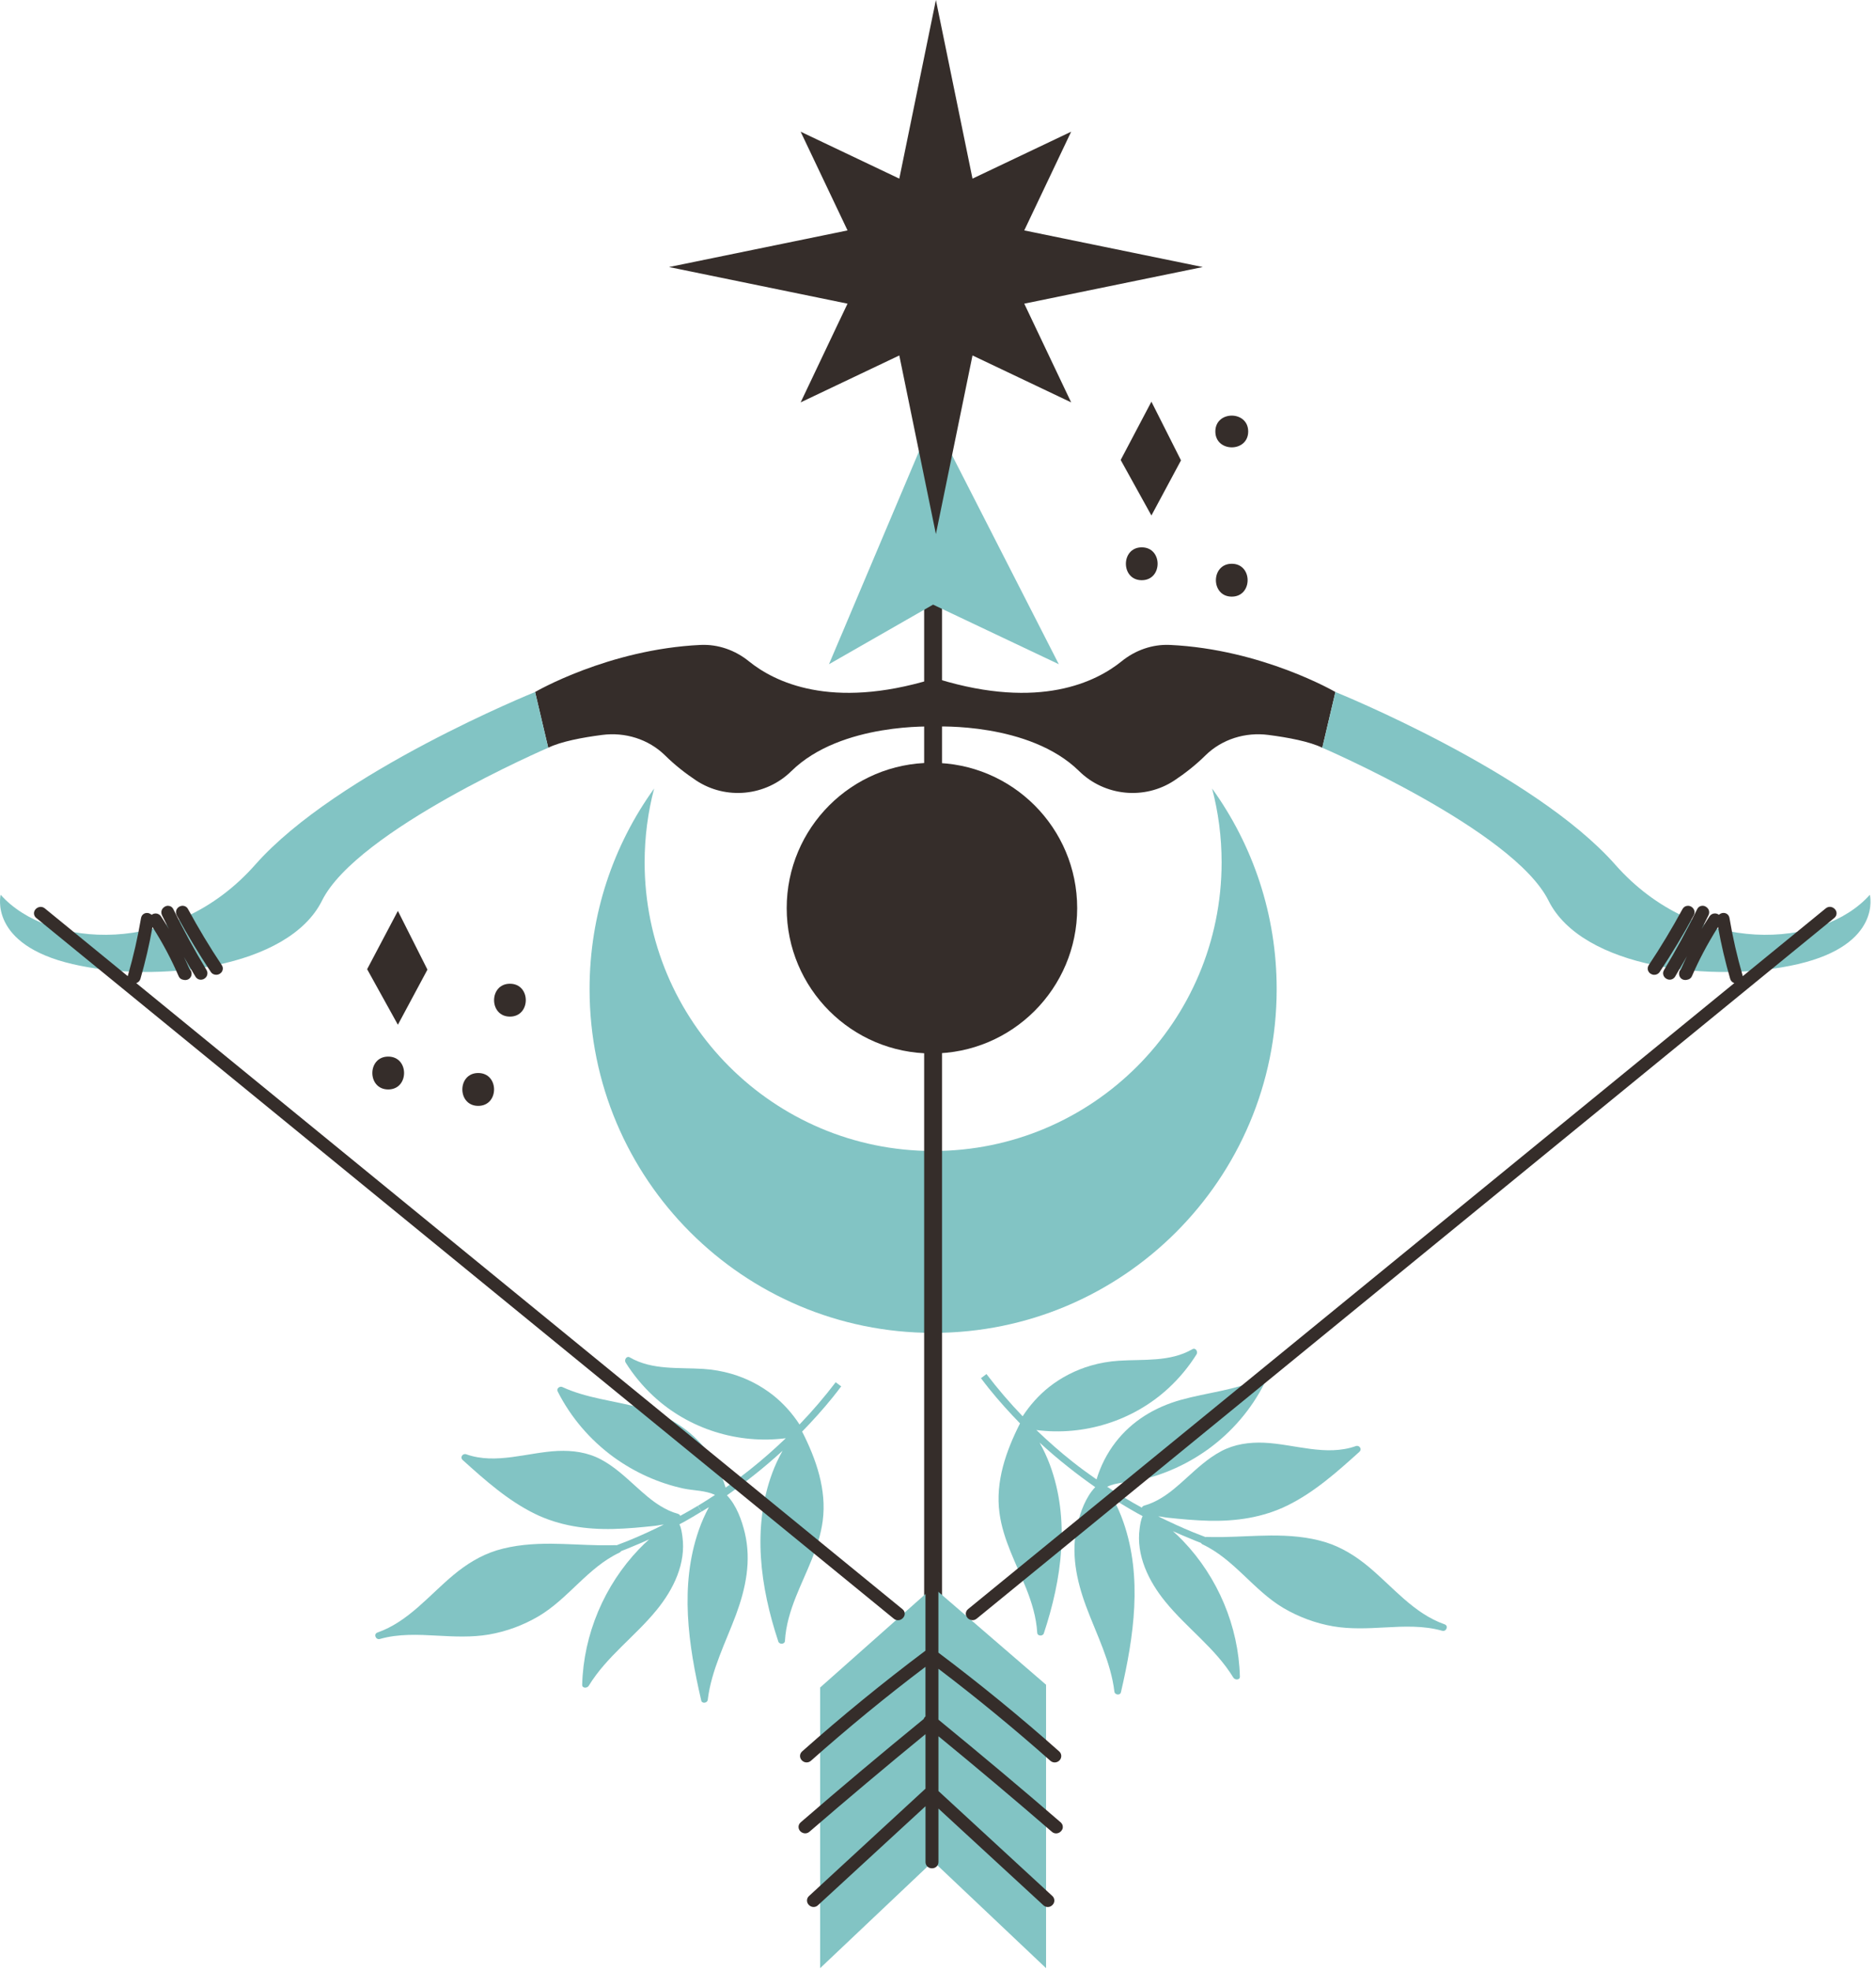 <svg width="100" height="105" viewBox="0 0 100 105" fill="none" xmlns="http://www.w3.org/2000/svg">
<path d="M31.381 89.809C32.334 88.246 33.86 87.174 35.003 85.767C35.891 84.682 36.579 83.292 36.375 81.85C36.347 81.649 36.315 81.403 36.217 81.204C36.305 81.156 36.394 81.111 36.481 81.063C36.785 80.891 37.091 80.715 37.386 80.531L37.196 80.218C36.889 80.402 36.576 80.581 36.261 80.753C36.24 80.706 36.2 80.662 36.134 80.644C35.807 80.554 35.503 80.409 35.215 80.235C34.74 79.946 34.313 79.565 33.9 79.191C33.317 78.664 32.736 78.122 32.039 77.751C31.326 77.37 30.53 77.26 29.73 77.295C28.127 77.371 26.437 78.034 24.856 77.475C24.662 77.406 24.505 77.637 24.665 77.781C25.848 78.847 27.06 79.93 28.501 80.639C29.812 81.282 31.241 81.486 32.691 81.452C33.435 81.434 34.18 81.364 34.921 81.284C35.008 81.275 35.131 81.249 35.257 81.23C35.299 81.226 35.344 81.221 35.385 81.217C34.771 81.523 34.143 81.812 33.508 82.071C33.294 82.158 33.079 82.242 32.866 82.321C32.848 82.316 32.831 82.311 32.812 82.314C32.549 82.322 32.283 82.323 32.02 82.319C31.989 82.319 31.957 82.319 31.926 82.319C31.083 82.304 30.24 82.245 29.396 82.238C28.412 82.232 27.414 82.306 26.469 82.594C25.617 82.86 24.864 83.328 24.183 83.894C22.879 84.973 21.767 86.392 20.123 86.968C19.897 87.044 20.024 87.376 20.251 87.312C21.245 87.029 22.285 87.08 23.307 87.135C24.225 87.185 25.146 87.23 26.055 87.076C26.993 86.915 27.893 86.581 28.712 86.1C30.3 85.162 31.346 83.494 33.029 82.708C33.062 82.692 33.09 82.662 33.11 82.631C33.292 82.563 33.473 82.492 33.651 82.414C33.972 82.287 34.287 82.146 34.602 82.006C34.417 82.172 34.238 82.341 34.066 82.522C32.211 84.456 31.105 87.069 31.033 89.748C31.028 89.952 31.298 89.942 31.381 89.809Z" fill="#82C4C4"/>
<path d="M37.726 90.557C37.921 88.955 38.678 87.508 39.234 86.015C39.753 84.613 40.054 83.16 39.707 81.677C39.542 80.98 39.256 80.19 38.749 79.659C39.24 79.316 39.718 78.962 40.186 78.589C40.712 78.174 41.22 77.739 41.716 77.285C41.502 77.666 41.319 78.058 41.166 78.467C40.083 81.385 40.529 84.563 41.489 87.45C41.542 87.614 41.832 87.604 41.841 87.417C41.888 86.597 42.126 85.817 42.428 85.059C42.955 83.74 43.664 82.46 43.853 81.032C44.078 79.364 43.503 77.732 42.758 76.264C43.33 75.676 43.879 75.069 44.393 74.432C44.547 74.246 44.692 74.047 44.84 73.855L44.547 73.635C43.947 74.421 43.304 75.173 42.618 75.885C42.235 75.296 41.76 74.765 41.21 74.327C40.541 73.801 39.789 73.419 38.986 73.186C38.503 73.045 38.006 72.96 37.497 72.926C36.182 72.84 34.759 73.001 33.572 72.312C33.402 72.211 33.257 72.445 33.349 72.586C33.763 73.246 34.266 73.853 34.839 74.383C36.729 76.133 39.347 76.944 41.886 76.618C41.269 77.211 40.63 77.773 39.962 78.303C39.545 78.634 39.114 78.947 38.679 79.249C38.467 78.542 38.129 77.873 37.679 77.285C36.791 76.128 35.569 75.397 34.181 75.01C32.78 74.619 31.302 74.504 29.97 73.888C29.838 73.828 29.649 73.972 29.724 74.12C30.425 75.51 31.459 76.714 32.719 77.631C33.831 78.434 35.102 79.01 36.441 79.299C36.98 79.412 37.615 79.395 38.113 79.64C37.815 79.837 37.51 80.028 37.201 80.218L37.391 80.531C37.526 80.453 37.657 80.373 37.787 80.29C37.578 80.685 37.393 81.093 37.247 81.52C36.22 84.472 36.691 87.622 37.379 90.589C37.414 90.771 37.704 90.73 37.726 90.557Z" fill="#82C4C4"/>
<path d="M66.092 89.311C66.02 86.632 64.914 84.019 63.059 82.085C62.888 81.904 62.708 81.735 62.523 81.569C62.838 81.71 63.154 81.85 63.474 81.977C63.652 82.055 63.833 82.126 64.015 82.194C64.035 82.225 64.063 82.255 64.096 82.271C65.779 83.057 66.826 84.725 68.413 85.663C69.232 86.143 70.132 86.478 71.07 86.639C71.979 86.793 72.899 86.748 73.818 86.698C74.84 86.643 75.88 86.592 76.874 86.875C77.1 86.94 77.228 86.607 77.002 86.531C75.358 85.955 74.246 84.537 72.942 83.457C72.261 82.891 71.507 82.423 70.656 82.157C69.711 81.868 68.713 81.795 67.729 81.801C66.885 81.808 66.042 81.866 65.199 81.882C65.168 81.882 65.136 81.882 65.105 81.882C64.842 81.886 64.576 81.885 64.313 81.877C64.295 81.874 64.277 81.879 64.259 81.884C64.046 81.805 63.831 81.721 63.617 81.634C62.982 81.374 62.354 81.086 61.74 80.78C61.782 80.784 61.827 80.789 61.868 80.793C61.994 80.812 62.117 80.839 62.204 80.847C62.945 80.927 63.69 80.996 64.434 81.015C65.884 81.049 67.314 80.845 68.624 80.202C70.065 79.494 71.277 78.411 72.46 77.344C72.619 77.2 72.462 76.969 72.269 77.038C70.688 77.597 68.999 76.933 67.395 76.858C66.595 76.823 65.798 76.933 65.086 77.314C64.389 77.685 63.808 78.227 63.225 78.754C62.812 79.129 62.385 79.51 61.91 79.798C61.622 79.973 61.318 80.118 60.991 80.207C60.925 80.226 60.886 80.27 60.864 80.316C60.549 80.144 60.236 79.965 59.929 79.781L59.739 80.094C60.034 80.278 60.34 80.454 60.644 80.626C60.732 80.674 60.821 80.719 60.908 80.767C60.811 80.966 60.778 81.212 60.75 81.413C60.546 82.855 61.235 84.245 62.122 85.33C63.265 86.737 64.792 87.809 65.744 89.372C65.828 89.506 66.098 89.516 66.092 89.311Z" fill="#82C4C4"/>
<path d="M59.751 90.153C60.439 87.186 60.91 84.035 59.883 81.084C59.736 80.658 59.552 80.249 59.343 79.854C59.472 79.937 59.603 80.017 59.739 80.095L59.929 79.782C59.62 79.593 59.316 79.401 59.017 79.204C59.515 78.959 60.15 78.976 60.689 78.863C62.028 78.575 63.299 77.998 64.411 77.195C65.671 76.279 66.705 75.075 67.406 73.684C67.481 73.536 67.292 73.391 67.16 73.452C65.828 74.068 64.349 74.183 62.949 74.574C61.561 74.962 60.339 75.693 59.451 76.849C59.002 77.437 58.663 78.105 58.451 78.813C58.016 78.51 57.584 78.198 57.168 77.867C56.5 77.337 55.861 76.775 55.244 76.182C57.783 76.508 60.4 75.697 62.291 73.947C62.864 73.417 63.367 72.81 63.781 72.15C63.873 72.008 63.729 71.775 63.558 71.876C62.371 72.565 60.948 72.404 59.633 72.49C59.124 72.524 58.627 72.609 58.144 72.75C57.341 72.984 56.589 73.365 55.92 73.891C55.37 74.328 54.895 74.86 54.512 75.449C53.826 74.736 53.183 73.985 52.583 73.199L52.29 73.419C52.438 73.611 52.583 73.81 52.737 73.996C53.251 74.633 53.8 75.24 54.372 75.828C53.627 77.296 53.051 78.928 53.277 80.596C53.466 82.024 54.175 83.304 54.702 84.623C55.003 85.38 55.241 86.161 55.289 86.981C55.298 87.168 55.587 87.178 55.641 87.014C56.6 84.128 57.046 80.949 55.964 78.031C55.811 77.622 55.628 77.229 55.414 76.849C55.91 77.303 56.417 77.738 56.944 78.153C57.412 78.526 57.89 78.88 58.381 79.223C57.874 79.754 57.589 80.544 57.423 81.241C57.075 82.724 57.376 84.177 57.896 85.579C58.452 87.073 59.209 88.52 59.404 90.121C59.421 90.292 59.711 90.334 59.751 90.153Z" fill="#82C4C4"/>
<path d="M65.118 45.937C65.118 44.579 64.941 43.26 64.611 42.006C66.778 45.013 68.053 48.704 68.053 52.692C68.053 62.806 59.854 71.006 49.74 71.006C39.626 71.006 31.427 62.807 31.427 52.692C31.427 48.704 32.702 45.013 34.869 42.006C34.539 43.26 34.362 44.579 34.362 45.937C34.362 54.43 41.248 61.316 49.741 61.316C58.232 61.316 65.118 54.43 65.118 45.937Z" fill="#82C4C4"/>
<path d="M49.262 31.588V85.686H50.215V31.588H49.262Z" fill="#352D2A"/>
<path d="M49.738 32.21L44.189 35.385L49.738 22.273L56.44 35.385L49.738 32.21Z" fill="#82C4C4"/>
<path d="M49.738 84.559L43.717 89.898V104.849L49.738 99.153L55.76 104.849V89.75L49.738 84.559Z" fill="#82C4C4"/>
<path d="M49.677 56.121C53.953 56.121 57.419 52.654 57.419 48.379C57.419 44.103 53.953 40.637 49.677 40.637C45.401 40.637 41.935 44.103 41.935 48.379C41.935 52.654 45.401 56.121 49.677 56.121Z" fill="#352D2A"/>
<path d="M39.921 35.23C41.275 36.325 44.281 37.823 49.675 36.184L49.819 38.707C49.819 38.707 44.835 38.467 42.181 41.082C40.824 42.417 38.692 42.628 37.104 41.575C36.547 41.204 35.98 40.765 35.449 40.24C34.569 39.376 33.32 38.991 32.094 39.152C31.05 39.286 29.895 39.504 29.223 39.834L28.523 36.865C28.523 36.865 32.425 34.587 37.345 34.357C38.282 34.315 39.191 34.638 39.921 35.23Z" fill="#352D2A"/>
<path d="M29.223 39.834L28.523 36.865C28.523 36.865 17.967 41.125 13.606 46.064C9.245 51.003 2.571 50.514 0.035 47.666C0.035 47.666 -0.632 50.313 3.862 51.359C8.356 52.405 15.372 51.587 17.166 47.977C19.034 44.217 29.223 39.834 29.223 39.834Z" fill="#82C4C4"/>
<path d="M59.786 35.23C58.432 36.325 55.426 37.823 50.032 36.184L49.888 38.707C49.888 38.707 54.872 38.467 57.526 41.082C58.883 42.417 61.015 42.628 62.603 41.575C63.16 41.204 63.727 40.765 64.258 40.24C65.138 39.376 66.387 38.991 67.613 39.152C68.657 39.286 69.812 39.504 70.484 39.834L71.184 36.865C71.184 36.865 67.282 34.587 62.362 34.357C61.425 34.315 60.516 34.638 59.786 35.23Z" fill="#352D2A"/>
<path d="M70.485 39.834L71.185 36.865C71.185 36.865 81.741 41.125 86.102 46.064C90.463 51.003 97.137 50.514 99.673 47.666C99.673 47.666 100.34 50.313 95.846 51.359C91.352 52.405 84.336 51.587 82.542 47.977C80.673 44.217 70.485 39.834 70.485 39.834Z" fill="#82C4C4"/>
<path d="M50.022 84.481V88.041C52.237 89.706 54.4 91.473 56.461 93.303C56.534 93.369 56.571 93.457 56.571 93.545C56.571 93.622 56.545 93.703 56.487 93.769C56.355 93.916 56.135 93.93 55.992 93.802C54.067 92.097 52.061 90.447 50.023 88.9V91.61C52.355 93.52 54.471 95.295 56.539 97.081C56.612 97.147 56.653 97.231 56.653 97.323C56.653 97.345 56.653 97.363 56.649 97.385C56.623 97.506 56.532 97.609 56.411 97.649C56.294 97.693 56.165 97.667 56.07 97.583C54.09 95.871 52.059 94.162 50.024 92.494V95.413L56.096 101.005C56.169 101.071 56.202 101.159 56.202 101.247C56.202 101.328 56.173 101.408 56.11 101.474C55.978 101.621 55.762 101.632 55.619 101.5L50.024 96.348V99.193C50.024 99.387 49.874 99.53 49.679 99.53C49.485 99.53 49.334 99.387 49.334 99.193V96.223L43.599 101.499C43.46 101.631 43.243 101.62 43.108 101.473C42.98 101.334 42.987 101.128 43.126 101.004L49.304 95.313C49.315 95.306 49.322 95.298 49.333 95.291V92.383C47.254 94.084 45.175 95.833 43.147 97.582C42.982 97.725 42.766 97.674 42.648 97.542C42.527 97.399 42.542 97.201 42.681 97.08C44.837 95.217 47.041 93.369 49.237 91.576C49.255 91.521 49.288 91.473 49.332 91.44V88.796C47.242 90.373 45.192 92.056 43.227 93.801C43.08 93.929 42.864 93.915 42.732 93.768C42.607 93.625 42.618 93.427 42.758 93.302C44.859 91.436 47.07 89.632 49.332 87.934V84.48C49.332 84.286 49.482 84.139 49.677 84.139C49.871 84.14 50.022 84.287 50.022 84.481Z" fill="#352D2A"/>
<path d="M91.07 48.759L90.703 49.492C90.839 49.261 90.978 49.037 91.125 48.817C91.231 48.656 91.448 48.612 91.613 48.722C91.62 48.726 91.624 48.729 91.628 48.733C91.679 48.685 91.745 48.652 91.815 48.638C91.998 48.609 92.16 48.722 92.189 48.902C92.361 49.929 92.596 50.952 92.886 51.956C92.89 51.974 92.893 51.989 92.897 52.004L97.319 48.392C97.491 48.249 97.708 48.308 97.821 48.447C97.872 48.509 97.898 48.583 97.898 48.652C97.898 48.747 97.858 48.835 97.777 48.901L52.061 86.231C51.962 86.312 51.834 86.334 51.716 86.286C51.595 86.242 51.507 86.136 51.485 86.015C51.47 85.905 51.511 85.795 51.602 85.722L92.449 52.37C92.343 52.341 92.258 52.26 92.225 52.139C91.965 51.237 91.745 50.309 91.58 49.382C90.971 50.357 90.55 51.168 90.19 52C90.146 52.106 90.054 52.172 89.948 52.191C89.845 52.224 89.732 52.209 89.644 52.151C89.468 52.034 89.453 51.751 89.611 51.619C89.71 51.395 89.809 51.172 89.919 50.948L89.292 52.026C89.189 52.191 88.988 52.239 88.819 52.136C88.654 52.037 88.603 51.835 88.702 51.674C89.336 50.625 89.93 49.536 90.466 48.436C90.517 48.326 90.616 48.26 90.73 48.253C90.851 48.242 90.976 48.308 91.049 48.411C91.089 48.47 91.108 48.536 91.108 48.605C91.107 48.657 91.096 48.708 91.07 48.759Z" fill="#352D2A"/>
<path d="M89.966 48.254C90.091 48.25 90.212 48.316 90.278 48.426C90.311 48.477 90.329 48.54 90.329 48.598C90.329 48.653 90.314 48.712 90.285 48.763C89.728 49.793 89.115 50.805 88.47 51.777C88.4 51.883 88.287 51.938 88.162 51.931C88.037 51.924 87.916 51.847 87.865 51.737C87.81 51.634 87.821 51.517 87.887 51.414C88.529 50.45 89.134 49.445 89.687 48.426C89.746 48.32 89.845 48.258 89.966 48.254Z" fill="#352D2A"/>
<path d="M9.564 48.297C9.641 48.257 9.725 48.242 9.802 48.26C9.894 48.278 9.974 48.337 10.022 48.428C10.572 49.444 11.177 50.449 11.819 51.413C11.859 51.468 11.878 51.535 11.878 51.596C11.878 51.645 11.867 51.691 11.845 51.736C11.79 51.846 11.673 51.922 11.544 51.929C11.423 51.937 11.306 51.882 11.236 51.776C10.591 50.803 9.982 49.791 9.421 48.761C9.392 48.706 9.381 48.651 9.381 48.596C9.38 48.477 9.446 48.362 9.564 48.297Z" fill="#352D2A"/>
<path d="M47.994 86.289C47.873 86.337 47.745 86.315 47.646 86.234L1.934 48.904C1.791 48.787 1.769 48.592 1.886 48.449C2 48.31 2.22 48.251 2.392 48.394L6.81 52.002C6.814 51.987 6.817 51.973 6.821 51.958C7.111 50.953 7.345 49.93 7.518 48.904C7.551 48.724 7.709 48.611 7.892 48.64C7.962 48.655 8.028 48.688 8.083 48.735C8.087 48.731 8.094 48.728 8.098 48.724C8.263 48.614 8.476 48.658 8.582 48.819C8.729 49.039 8.868 49.263 9.004 49.494C8.879 49.252 8.758 49.006 8.637 48.761C8.582 48.647 8.589 48.519 8.659 48.413C8.732 48.31 8.857 48.244 8.978 48.255C9.095 48.262 9.191 48.328 9.242 48.438C9.777 49.538 10.371 50.627 11.009 51.676C11.042 51.731 11.057 51.793 11.057 51.852C11.057 51.966 10.998 52.072 10.892 52.138C10.723 52.241 10.518 52.193 10.419 52.028C10.21 51.683 10.005 51.335 9.807 50.983C9.91 51.196 10.009 51.408 10.1 51.621C10.173 51.683 10.214 51.771 10.214 51.874C10.214 51.988 10.159 52.09 10.067 52.153C9.979 52.212 9.862 52.226 9.759 52.193C9.653 52.175 9.565 52.109 9.521 52.002C9.132 51.096 8.663 50.216 8.128 49.384C7.963 50.312 7.747 51.239 7.486 52.145C7.453 52.259 7.365 52.343 7.262 52.372L48.105 85.724C48.186 85.786 48.226 85.874 48.226 85.97C48.226 85.985 48.226 86.003 48.222 86.018C48.203 86.138 48.111 86.245 47.994 86.289Z" fill="#352D2A"/>
<path d="M49.888 0L51.839 9.516L57.098 7.016L54.598 12.275L64.114 14.226L54.598 16.177L57.098 21.436L51.839 18.936L49.888 28.452L47.937 18.936L42.678 21.436L45.178 16.177L35.662 14.226L45.178 12.275L42.678 7.016L47.937 9.516L49.888 0Z" fill="#352D2A"/>
<path d="M21.209 54.591L19.57 51.632L21.209 48.527L22.785 51.654L21.209 54.591Z" fill="#352D2A"/>
<path d="M27.182 54.157C28.308 54.157 28.31 52.406 27.182 52.406C26.056 52.406 26.054 54.157 27.182 54.157Z" fill="#352D2A"/>
<path d="M20.694 58.038C21.82 58.038 21.822 56.287 20.694 56.287C19.567 56.287 19.565 58.038 20.694 58.038Z" fill="#352D2A"/>
<path d="M25.491 58.913C26.617 58.913 26.619 57.162 25.491 57.162C24.365 57.162 24.363 58.913 25.491 58.913Z" fill="#352D2A"/>
<path d="M61.376 27.462L59.738 24.504L61.376 21.398L62.953 24.525L61.376 27.462Z" fill="#352D2A"/>
<path d="M64.784 22.986C64.784 24.112 66.535 24.114 66.535 22.986C66.534 21.86 64.784 21.858 64.784 22.986Z" fill="#352D2A"/>
<path d="M60.861 30.909C61.987 30.909 61.989 29.158 60.861 29.158C59.735 29.158 59.733 30.909 60.861 30.909Z" fill="#352D2A"/>
<path d="M65.659 31.784C66.785 31.784 66.787 30.033 65.659 30.033C64.533 30.034 64.531 31.784 65.659 31.784Z" fill="#352D2A"/>
</svg>

